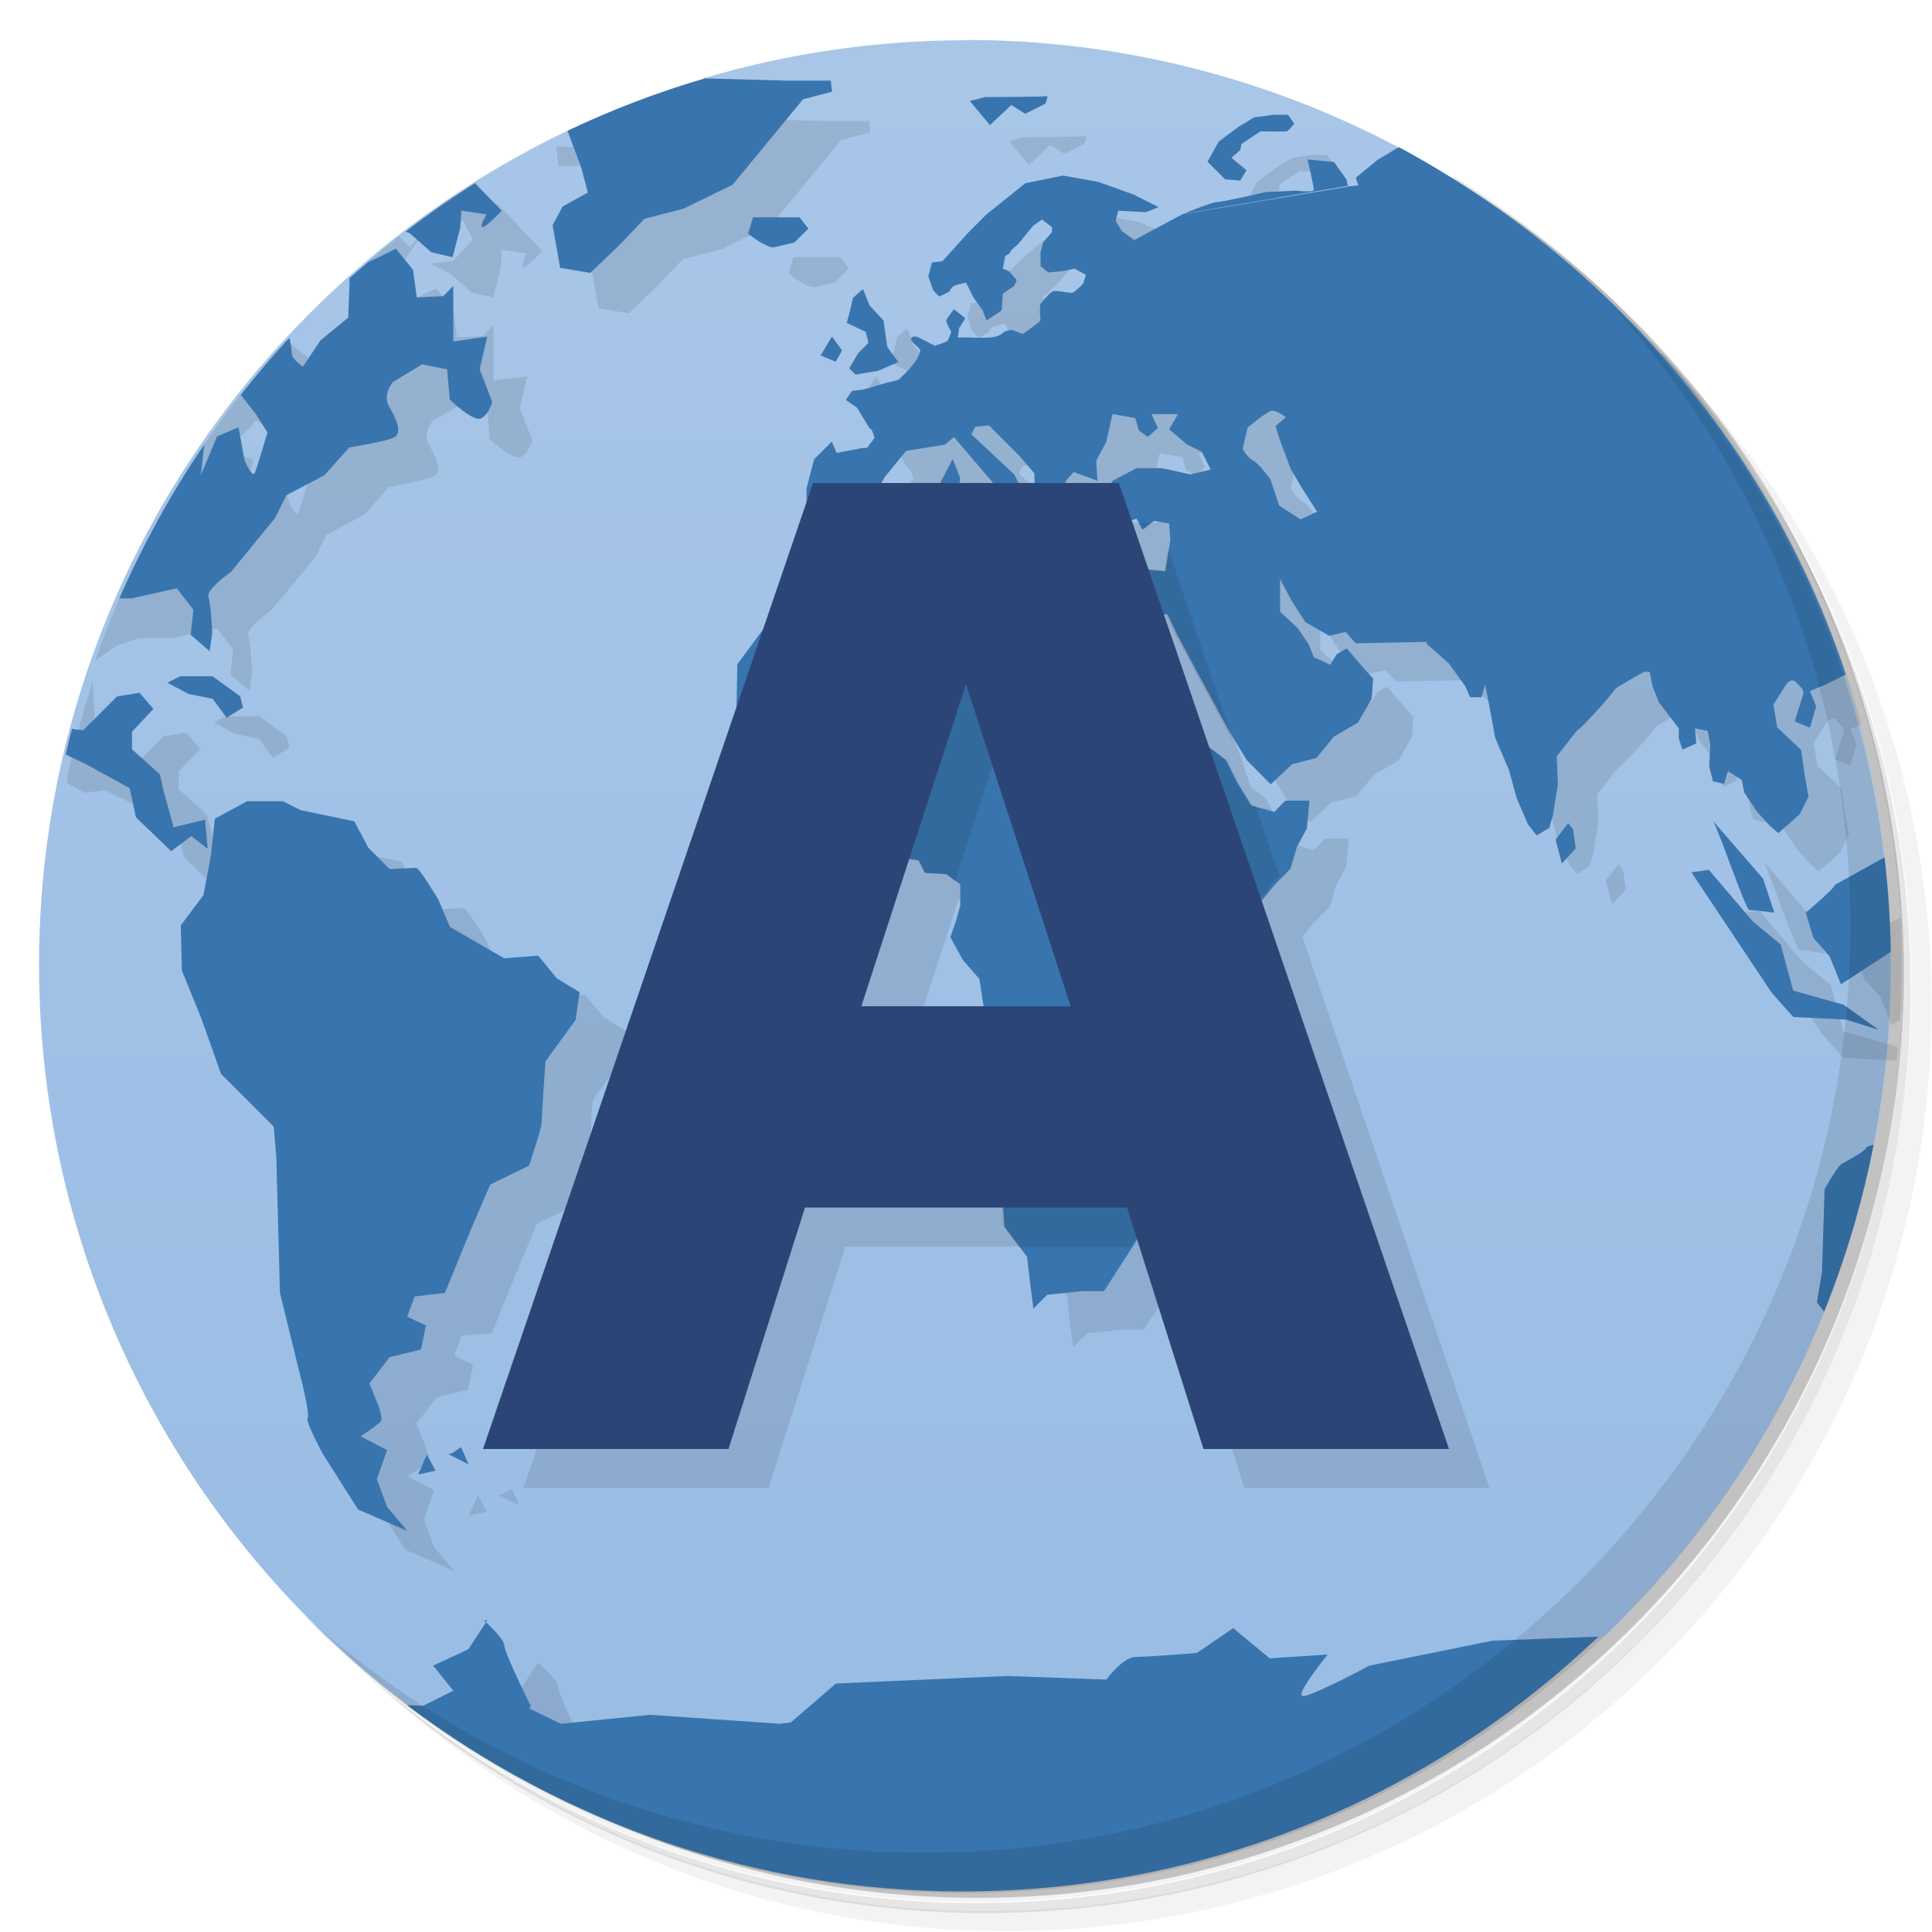 <svg version="1.1" viewBox="0 0 48 48" xmlns="http://www.w3.org/2000/svg">
 <defs>
  <linearGradient id="bg" x2="0" y1="47" y2="1" gradientUnits="userSpaceOnUse">
   <stop style="stop-color:#98bce4" offset="0"/>
   <stop style="stop-color:#a8c6e8" offset="1"/>
  </linearGradient>
 </defs>
 <path d="m36.3 5c5.86 4.06 9.69 10.8 9.69 18.5 0 12.4-10.1 22.5-22.5 22.5-7.67 0-14.4-3.83-18.5-9.69 1.04 1.82 2.31 3.5 3.78 4.97 4.08 3.71 9.51 5.97 15.5 5.97 12.7 0 23-10.3 23-23 0-5.95-2.26-11.4-5.97-15.5-1.47-1.48-3.15-2.74-4.97-3.78zm4.97 3.78c3.85 4.11 6.22 9.64 6.22 15.7 0 12.7-10.3 23-23 23-6.08 0-11.6-2.36-15.7-6.22 4.16 4.14 9.88 6.72 16.2 6.72 12.7 0 23-10.3 23-23 0-6.34-2.58-12.1-6.72-16.2z" style="opacity:.05"/>
 <path d="m41.3 8.78c3.71 4.08 5.97 9.51 5.97 15.5 0 12.7-10.3 23-23 23-5.95 0-11.4-2.26-15.5-5.97 4.11 3.85 9.64 6.22 15.7 6.22 12.7 0 23-10.3 23-23 0-6.08-2.36-11.6-6.22-15.7z" style="opacity:.1"/>
 <path d="m31.2 2.38c8.62 3.15 14.8 11.4 14.8 21.1 0 12.4-10.1 22.5-22.5 22.5-9.71 0-18-6.14-21.1-14.8a23 23 0 0 0 44.9-7 23 23 0 0 0-16-21.9z" style="opacity:.2"/>
 <path d="m24 1c-2.27 0-4.46 0.334-6.53 0.947 1.53 1.05-1.25 2.02-3.2 1.22-7.83 3.67-13.3 11.6-13.3 20.8 0 7.5 3.6 14.2 9.16 18.4 5.84 2.63 21.8 2.63 29.7-1.7 2.37-2.25 4.25-5 5.49-8.07v-2e-3c0.234-1.6 0.666-3.59 1.23-4.15h2e-3c0.282-1.44 0.434-2.92 0.434-4.44 0-0.118-6e-3 -0.234-8e-3 -0.352-0.992-0.648-0.558-1.18-0.156-2.35-0.184-1.58-0.526-3.1-1.01-4.56h-2e-3c-1.83-0.741-7.82-7.74-11.1-13.1-3.2-1.69-6.85-2.65-10.7-2.65z" style="fill:url(#bg)"/>
 <path d="m17 2.91-0.844 0.25-0.969 0.063-0.594 0.438-0.781-0.029 0.063 0.5 1.12-0.031 0.406 1.09 0.156 0.594-0.625 0.344-0.25 0.469 0.188 1.06 0.75 0.125 0.719-0.688 0.625-0.656 0.969-0.25 1.22-0.594 1.75-2.12 0.721-0.188-0.031-0.281h-1.12l-3.47-0.094zm9.97 0.471c-0.055 0.02-1.53 0.029-1.53 0.029l-0.375 0.096 0.5 0.594 0.531-0.5 0.344 0.219 0.5-0.25s0.09-0.211 0.031-0.188zm5.62 0.467v2e-3l-0.471 0.063-0.404 0.25-0.471 0.344-0.279 0.5 0.438 0.438 0.375 0.031 0.156-0.25-0.375-0.313 0.219-0.188 0.031-0.156 0.469-0.313s0.613 8e-3 0.656 0c0.047-0.012 0.188-0.189 0.188-0.189l-0.156-0.219zm3.48 0.578-0.26 0.174-0.625 0.375-0.531 0.438 0.064 0.189-0.25 0.031-0.031-0.156-0.314-0.439-0.654-0.063s0.154 0.664 0.154 0.75c0 0.082-0.438 0.031-0.438 0.031l-0.75 0.031s-1.08 0.25-1.22 0.25c-0.129 0-0.764 0.262-0.813 0.281h-0.062l-0.063 0.063-1.12 0.594-0.313-0.219-0.156-0.25 0.063-0.281 0.688 0.063 0.313-0.125-0.625-0.313-0.875-0.344-0.875-0.156-0.938 0.219-0.969 0.781-0.438 0.438-0.656 0.721-0.25 0.029-0.094 0.346 0.125 0.344s0.137 0.156 0.156 0.156c0.02 0 0.25-0.125 0.25-0.125s0.023-0.117 0.156-0.156c0.129-0.039 0.25-0.064 0.25-0.064l0.188 0.375 0.219 0.314 0.094 0.25s0.363-0.223 0.375-0.25c0.012-0.031 0.031-0.406 0.031-0.406l0.281-0.219s0.07-0.133 0.063-0.156c-8e-3 -0.02-0.188-0.219-0.188-0.219l-0.156-0.064 0.063-0.313s0.125-0.051 0.125-0.094c0-0.039 0.188-0.188 0.188-0.188l0.25-0.281 0.156-0.188 0.219-0.156 0.25 0.188v0.125l-0.219 0.25-0.094 0.25v0.344l0.219 0.156 0.344-0.031 0.314-0.063 0.25 0.156-0.064 0.219s-0.187 0.188-0.25 0.219c-0.055 0.031-0.414-0.063-0.5-0.031-0.094 0.031-0.313 0.344-0.313 0.344s-0.027 0.25 0 0.314c6e-3 0.017 8e-3 0.055 0 0.094l-0.031 0.031-0.375 0.279h-0.031l-0.25-0.094s-0.152 6e-3 -0.219 0.064c-0.063 0.051-0.119 0.106-0.313 0.125-0.191 0.02-0.563 0-0.594 0h-0.219l0.031-0.221 0.156-0.25-0.281-0.219s-0.185 0.23-0.189 0.281c-8e-3 0.055 0.125 0.281 0.125 0.281s-0.063 0.18-0.094 0.219-0.344 0.125-0.344 0.125l-0.406-0.219s-0.18-0.04-0.156 0.063c0.023 0.102 0.221 0.195 0.221 0.281 0 0.082-0.125 0.281-0.125 0.281l-0.156 0.188-0.25 0.25-0.344 0.094s-0.243 0.072-0.314 0.096c-0.063 0.023-0.25 0.063-0.25 0.063l-0.281 0.031-0.125 0.219 0.25 0.188 0.189 0.313s0.125 0.219 0.156 0.219 0.094 0.221 0.094 0.221l-0.189 0.25h-0.094l-0.656 0.125-0.125-0.281-0.438 0.438-0.188 0.719v0.438l-1.06 3.09-0.625 0.846-0.031 1.06-6.28 18.4h6.09l1.91-6h4.91l0.031 0.469 0.563 0.75 0.063 0.594 0.094 0.689 0.344-0.346 0.875-0.094h0.531l0.844-1.28 1.66 5.22h6.09l-4.65-13.7 0.279-0.344 0.406-0.406 0.156-0.531 0.25-0.469 0.063-0.688h-0.594l-0.281 0.281-0.563-0.156-0.344-0.563-0.281-0.563-0.375-0.281-1.12-3.34h0.031l0.25 0.529 0.5 0.939 0.375 0.688 0.406 0.75 0.438 0.719 0.594 0.594 0.531-0.5 0.625-0.156 0.438-0.531 0.596-0.344 0.344-0.594 0.031-0.5-0.281-0.313-0.375-0.438-0.25 0.156-0.156 0.25-0.406-0.189-0.125-0.313-0.281-0.406-0.438-0.406v-0.813l0.281 0.531 0.344 0.531 0.594 0.344 0.406-0.094 0.25 0.281 1.78-0.031-0.031 0.031 0.563 0.5 0.406 0.563 0.125 0.281h0.281l0.094-0.313 0.094 0.469 0.156 0.844 0.344 0.813 0.188 0.688 0.281 0.656 0.219 0.281 0.314-0.188 0.094-0.313 0.125-0.781-0.031-0.689 0.25-0.313s0.266-0.359 0.313-0.375c0.051-0.012 0.625-0.656 0.625-0.656l0.281-0.344 0.313-0.188 0.375-0.219h0.156l0.063 0.344 0.156 0.406 0.5 0.625v0.25l0.094 0.281 0.344-0.156-0.029-0.375 0.313 0.094 0.063 0.344-0.031 0.531 0.094 0.375 0.281 0.063 0.094-0.313 0.346 0.219 0.063 0.313 0.313 0.469 0.313 0.346 0.219 0.188 0.531-0.469 0.219-0.439-0.094-0.5-0.094-0.654-0.594-0.564-0.094-0.563 0.25-0.406s0.16-0.32 0.313-0.156c0.152 0.168 0.227 0.188 0.156 0.375-0.066 0.184-0.188 0.594-0.188 0.594l0.375 0.156 0.156-0.531-0.156-0.375 0.277-0.115c-1.53-5.73-5.22-10.6-10.1-13.6m-24.3 0.457c-0.133 0.09-0.469 0.063-0.469 0.063l-0.064-0.059c-0.179 0.12-0.352 0.246-0.527 0.371l0.156 0.344 0.563-0.094 0.25 0.469-0.5 0.531-0.563 0.063 0.5 0.25 0.531 0.469 0.531 0.125 0.188-0.719 0.031-0.469 0.625 0.094s-0.187 0.344-0.094 0.344c0.102 0 0.469-0.406 0.469-0.406l-1.06-1.12s-0.439-0.344-0.564-0.25zm-1.22 0.779-0.438 0.5-0.27-0.26c-0.42 0.33-0.831 0.67-1.23 1.03 0.361 0.108 0.792 0.289 0.871 0.232 0.129-0.094 0.625-0.875 0.625-0.875zm9.09 0.75-0.125 0.406c0.449 0.348 0.625 0.344 0.625 0.344l0.531-0.125 0.344-0.344-0.219-0.281zm-8.88 0.781s-0.43 0.219-0.844 0.375-0.313 0.5-0.313 0.5l-0.031 0.844-0.688 0.564-0.438 0.656s-0.281-0.189-0.281-0.314-0.063-0.5-0.063-0.5l-0.721-0.563s-0.171-0.133-0.338-0.273c-2.08 2.28-3.71 4.98-4.75 7.95l0.525-0.365 0.563-0.188h0.812l1.12-0.25 0.406 0.531-0.063 0.625 0.469 0.406 0.063-0.469s-0.031-0.719-0.094-0.906c-0.063-0.188 0.563-0.625 0.563-0.625l0.5-0.594 0.594-0.719 0.281-0.564 0.939-0.5 0.625-0.688s0.938-0.175 1.12-0.281c0.191-0.09 0.066-0.434-0.125-0.75-0.191-0.313 0.094-0.625 0.094-0.625l0.719-0.406 0.625 0.094 0.063 0.781s0.59 0.537 0.781 0.439c0.191-0.09 0.281-0.406 0.281-0.406l-0.313-0.814 0.188-0.779-0.844 0.094v-1.38l-0.25 0.281-0.656 0.029-0.094-0.719zm11.7 1-0.25 0.219c-0.063 0.305-0.156 0.625-0.156 0.625l0.471 0.221 0.063 0.279-0.25 0.25-0.219 0.375 0.156 0.156 0.563-0.094 0.5-0.219-0.281-0.375-0.094-0.656-0.344-0.375-0.156-0.406zm-0.781 1.19-0.279 0.469 0.375 0.156 0.154-0.281zm-15.4 1.09 0.656 0.281 0.438 0.563 0.281 0.438s-0.245 0.844-0.313 1c-0.066 0.156-0.25-0.313-0.25-0.313l-0.156-0.813-0.531 0.219-0.406 0.969 0.094-0.813 0.125-0.564-0.654-0.25 0.563-0.531zm26.4 0.75c0.133-0.043 0.375 0.156 0.375 0.156l-0.25 0.219 0.094 0.313 0.281 0.75 0.281 0.469 0.375 0.594-0.406 0.188-0.531-0.344-0.219-0.656s-0.297-0.406-0.438-0.469c-0.133-0.066-0.25-0.281-0.25-0.281l0.125-0.529s0.425-0.359 0.563-0.406zm-3.94 0.063 0.561 0.094 0.094 0.313 0.219 0.156 0.25-0.219-0.154-0.344h0.654l-0.219 0.375 0.439 0.375 0.375 0.188 0.219 0.438-0.5 0.125-0.719-0.154h-0.625l-0.596 0.313-0.029 0.063h-1.16l0.031-0.063 0.188-0.219 0.438 0.156 0.156 0.063-0.031-0.5 0.25-0.469zm-3.06 0.281c0.742 0.742 3.01 3.46-0.439 0.219l0.096-0.188zm-0.877 0.281h2e-3l0.156 1.16v-0.125l-0.189-0.471-0.313 0.596h-1.47l0.094-0.156 0.531-0.656 0.969-0.156zm4.53 2.03h2e-3l0.154 0.279 0.281-0.219 0.375 0.064 0.031 0.404-0.125 0.781-0.344-0.031h-0.063l-0.406-1.25zm-27.1 3.07c-0.265 0.823-0.486 1.66-0.658 2.52l0.455 0.252 0.5-0.064 0.719 0.346 1.09 0.594 0.156 0.719 0.875 0.844 0.5-0.375 0.406 0.313-0.094-0.719-0.75 0.188-0.25-0.906-0.125-0.404-0.689-0.625v-0.439l0.531-0.563-0.344-0.406-0.563 0.094-0.844 0.844-0.688-0.094s-0.313-0.531-0.375-0.656c-0.063-0.125 0.188-0.563 0.188-0.563zm3.32 0.871-0.313 0.156 0.531 0.281 0.594 0.125 0.346 0.469 0.404-0.25-0.063-0.281-0.688-0.5zm1.69 3.09 2e-3 4e-3 -0.813 0.438-0.094 0.906-0.189 1-0.563 0.75 0.031 1.12 0.469 1.16 0.5 1.41 1.31 1.31 0.064 0.75 0.094 3.38 0.469 1.91s0.289 1.1 0.219 1.19c-0.066 0.086 0.375 0.906 0.375 0.906l0.875 1.38 1.22 0.531-0.5-0.594-0.25-0.688 0.25-0.721-0.656-0.344s0.438-0.285 0.5-0.375c0.066-0.09-0.094-0.469-0.094-0.469l-0.188-0.469 0.5-0.656 0.781-0.188 0.125-0.625-0.469-0.219 0.188-0.5 0.75-0.063 0.656-1.62 0.469-1.1 0.969-0.469s0.313-0.927 0.313-1.06c0-0.129 0.094-1.53 0.094-1.53l0.75-1.03 0.094-0.688-0.563-0.344-0.469-0.563-0.844 0.063-1.34-0.781-0.281-0.656s-0.47-0.781-0.563-0.781c-0.09 0-0.656 0.031-0.656 0.031l-0.531-0.531-0.344-0.656-1.34-0.279-0.439-0.221m35.6 0.473c0.113 0.129 0.812 2.22 0.906 2.22 0.086 0 0.625 0.094 0.625 0.094l-0.281-0.844zm-3.59 0.094-0.313 0.406 0.156 0.594 0.344-0.375-0.063-0.469zm-16.4 0.875 0.219 0.031 0.156 0.313c0.868 0.224 1.28 2.23 1.44 3.32h-3l1.19-3.66zm19.9 0.281-0.438 0.063 2 3 0.531 0.594 1.31 0.064 0.012 4e-3c0.01-0.102 0.014-0.206 0.023-0.309l-0.098-0.07-1.25-0.344-0.313-1.16-0.688-0.564-1.09-1.28zm3.51 0.166-0.381 0.211c0 0.09-0.719 0.688-0.719 0.688l0.188 0.625 0.406 0.438 0.281 0.719 0.215-0.143c0.025-0.441 0.041-0.885 0.041-1.33 0-0.404-0.011-0.806-0.031-1.2zm-34.5 14.2-0.219 0.125-0.094 0.031 0.5 0.25zm-0.844 0.156-0.219 0.5 0.438-0.094zm1.5 4.16-4e-3 2e-3 2e-3 2e-3zm-2e-3 4e-3 -0.467 0.684c-0.87 0.372-0.956 0.305-0.375 1.03l1.96 0.442 0.031-0.063s-0.656-1.32-0.656-1.5c0-0.175-0.494-0.588-0.498-0.592z" style="opacity:.1"/>
 <path d="m17.5 1.95c-1.18 0.348-2.32 0.782-3.4 1.3l0.348 0.936 0.156 0.598-0.625 0.346-0.25 0.465 0.188 1.06 0.75 0.125 0.719-0.688 0.625-0.656 0.969-0.25 1.22-0.594 0.721-0.875 1.03-1.25 0.721-0.189-0.031-0.275h-1.12l-2.01-0.055zm8.5 0.439c-0.055 0.02-1.53 0.023-1.53 0.023l-0.375 0.098 0.5 0.598 0.531-0.5 0.344 0.219 0.5-0.25s0.09-0.211 0.031-0.188zm6 0.461-0.379 4e-3 -0.465 0.063-0.41 0.25-0.465 0.35-0.281 0.5 0.438 0.438 0.375 0.031 0.156-0.254-0.375-0.314 0.219-0.188 0.031-0.152 0.469-0.313s0.609 8e-3 0.652 0c0.047-0.012 0.191-0.191 0.191-0.191l-0.156-0.223zm2.75 0.807-0.535 0.322-0.531 0.438 0.064 0.189-0.281 0.031v4e-3l-4.08 0.68 0.016-0.012-1.22 0.654-0.313-0.223-0.152-0.25 0.063-0.254 0.691 0.035 0.313-0.125-0.625-0.314-0.875-0.314-0.875-0.156-0.938 0.191-0.969 0.779-0.439 0.439-0.65 0.719-0.258 0.031-0.092 0.344 0.121 0.344s0.137 0.156 0.156 0.156c0.02 0 0.254-0.125 0.254-0.125s0.023-0.117 0.156-0.156c0.129-0.039 0.25-0.063 0.25-0.063l0.188 0.375 0.225 0.313 0.094 0.25s0.363-0.223 0.375-0.25c0.012-0.031 0.031-0.41 0.031-0.41l0.275-0.188s0.074-0.133 0.066-0.156c-8e-3 -0.02-0.191-0.219-0.191-0.219l-0.15-0.063 0.063-0.316s0.121-0.051 0.121-0.094c0-0.039 0.191-0.189 0.191-0.189l0.223-0.275 0.156-0.189 0.219-0.156 0.25 0.189v0.125l-0.219 0.25-0.066 0.25v0.344l0.191 0.156 0.344-0.031 0.313-0.063 0.277 0.154-0.063 0.221s-0.195 0.188-0.258 0.219c-0.055 0.031-0.406-0.063-0.492-0.031-0.094 0.031-0.316 0.316-0.316 0.316s-0.027 0.249 0 0.313c8e-3 0.022-4e-3 0.068-0.016 0.123l-0.029 0.023-0.375 0.279h-0.031l-0.254-0.094s-0.152 8e-3 -0.219 0.066c-0.063 0.051-0.12 0.102-0.313 0.121-0.191 0.02-0.565 0-0.596 0h-0.219l0.031-0.227 0.156-0.25-0.281-0.223s-0.188 0.23-0.191 0.281c-8e-3 0.055 0.125 0.279 0.125 0.279s-0.063 0.182-0.094 0.221-0.316 0.125-0.316 0.125l-0.434-0.221s-0.18-0.038-0.156 0.064c0.023 0.102 0.225 0.195 0.225 0.281 0 0.082-0.125 0.275-0.125 0.275l-0.152 0.189-0.254 0.254-0.344 0.09s-0.246 0.07-0.316 0.094c-0.063 0.023-0.25 0.066-0.25 0.066l-0.254 0.031-0.152 0.223 0.277 0.191 0.188 0.309s0.125 0.223 0.156 0.223 0.094 0.219 0.094 0.219l-0.188 0.25h-0.098l-0.656 0.125-0.121-0.281-0.439 0.438-0.188 0.721v0.598l0.75 0.406 0.598-0.221 0.594-1.06 0.531-0.652 0.969-0.156 0.221-0.188 1.09 1.28 0.125 0.438 0.316-0.156-0.1-0.375h0.191l-0.121-0.254-1.07-1 0.096-0.188 0.344-0.031 0.75 0.75 0.379 0.441v0.688l0.188 0.125 0.375 0.375 0.277-0.094-0.152-0.566 0.094-0.344 0.188-0.219 0.439 0.156 0.154 0.063-0.029-0.5 0.25-0.469 0.154-0.689 0.564 0.096 0.094 0.313 0.219 0.156 0.25-0.219-0.156-0.346h0.656l-0.219 0.375 0.438 0.375 0.375 0.189 0.219 0.438-0.5 0.121-0.719-0.156h-0.625l-0.594 0.316-0.125 0.188-0.434 0.094 0.188 0.469 0.344 0.406 0.621-0.219 0.156 0.277 0.281-0.219 0.375 0.063 0.031 0.41-0.125 0.777-0.344-0.031-0.406-0.063-0.189 0.465-4.03-1.78-0.566 0.031-0.031 0.313-1.38-0.063-0.434 0.402-0.844 0.031-0.566 0.5-0.344 0.969-0.875 0.691-0.625 0.844-0.031 1.62-0.188 0.5 3.82 2.88 0.406-0.188 0.5 0.063 0.156 0.313 0.529 0.031 0.346 0.25v0.531l-0.125 0.438-0.121 0.344 0.309 0.566 0.41 0.469 0.188 1.19 0.407 4.5 0.031 0.471 0.563 0.75 0.066 0.594 0.09 0.688 0.344-0.344 0.875-0.09h0.535l0.965-1.5c1.8-2.26 1.18-5.56 2.2-7.28l1.07-1.31 0.398-0.406 0.156-0.531 0.25-0.469 0.066-0.691h-0.6l-0.275 0.281-0.564-0.156-0.344-0.563-0.281-0.563-0.656-0.5-0.154-0.813-0.281-0.475-0.311-0.594-0.408-0.719-0.092-0.469 0.436-0.063 0.254 0.531 0.5 0.938 0.375 0.688 0.406 0.75 0.438 0.723 0.594 0.6 0.531-0.5 0.605-0.156 0.434-0.531 0.594-0.344 0.344-0.594 0.035-0.5-0.281-0.316-0.375-0.438-0.254 0.154-0.152 0.254-0.41-0.188-0.125-0.313-0.275-0.41-0.439-0.406v-0.813l0.281 0.531 0.344 0.535 0.594 0.344 0.41-0.094 0.25 0.281 1.78-0.035-0.031 0.035 0.564 0.5 0.408 0.563 0.121 0.277h0.281l0.094-0.311 0.092 0.467 0.154 0.844 0.346 0.813 0.188 0.688 0.281 0.656 0.219 0.277 0.313-0.188 0.09-0.314 0.125-0.775-0.031-0.689 0.25-0.316s0.265-0.359 0.313-0.375c0.051-0.012 0.625-0.65 0.625-0.65l0.281-0.35 0.314-0.188 0.383-0.219h0.145l0.066 0.344 0.156 0.406 0.5 0.652v0.25l0.09 0.281 0.344-0.156-0.031-0.375 0.316 0.066 0.063 0.344-0.027 0.531 0.094 0.375 0.277 0.064 0.094-0.314 0.344 0.219 0.064 0.316 0.313 0.469 0.313 0.344 0.219 0.191 0.531-0.469 0.219-0.441-0.09-0.5-0.094-0.656-0.594-0.563-0.094-0.566 0.254-0.398s0.156-0.32 0.309-0.156c0.152 0.168 0.227 0.188 0.156 0.375-0.066 0.184-0.188 0.598-0.188 0.598l0.375 0.156 0.156-0.531-0.156-0.379 0.379-0.156 0.512-0.256c-1.88-5.66-5.9-10.3-11.1-13.1zm-5.35 1.65-4e-3 6e-3 4.09-0.695-0.031-0.156-0.314-0.438-0.654-0.063s0.154 0.664 0.154 0.75c0 0.082-0.434 0.025-0.434 0.025l-0.75 0.035s-1.09 0.25-1.22 0.25c-0.129 0-0.762 0.262-0.809 0.281l-0.027 4e-3zm-17.6-0.754c-0.593 0.375-1.17 0.775-1.72 1.2l0.104 0.047 0.531 0.465 0.527 0.125 0.191-0.719 0.031-0.438 0.625 0.094s-0.193 0.313-0.1 0.313c0.102 0 0.475-0.406 0.475-0.406l-0.662-0.682zm6.91 0.846-0.125 0.406c0.449 0.348 0.625 0.344 0.625 0.344l0.527-0.125 0.348-0.344-0.223-0.281zm-8.87 0.773s-0.33 0.183-0.684 0.334c-0.159 0.136-0.318 0.27-0.473 0.41-4e-3 0.062 0 0.131 0 0.131l-0.031 0.844-0.688 0.563-0.439 0.656s-0.275-0.188-0.275-0.313c0-0.108-0.043-0.335-0.057-0.406-0.421 0.455-0.823 0.928-1.21 1.42l0.387 0.498 0.275 0.434s-0.246 0.844-0.313 1c-0.066 0.156-0.258-0.313-0.258-0.313l-0.148-0.814-0.531 0.225-0.406 0.965 0.086-0.76c-0.818 1.2-1.52 2.48-2.11 3.82h0.309l1.12-0.25 0.41 0.531-0.066 0.625 0.469 0.406 0.066-0.441s-0.031-0.719-0.094-0.906c-0.063-0.188 0.563-0.625 0.563-0.625l0.5-0.613 0.594-0.727 0.281-0.563 0.941-0.496 0.621-0.691s0.938-0.148 1.12-0.254c0.191-0.09 0.066-0.434-0.125-0.75-0.191-0.313 0.094-0.625 0.094-0.625l0.719-0.434 0.621 0.121 0.066 0.754s0.586 0.563 0.777 0.465c0.191-0.09 0.279-0.406 0.279-0.406l-0.313-0.813 0.188-0.811-0.844 0.121v-1.38l-0.25 0.254-0.656 0.031-0.094-0.688-0.434-0.531zm11.6 1.01-0.25 0.219c-0.063 0.305-0.152 0.621-0.152 0.621l0.473 0.223 0.064 0.277-0.256 0.254-0.219 0.375 0.156 0.156 0.563-0.094 0.5-0.219-0.275-0.375-0.094-0.656-0.346-0.375zm-0.77 1.18-0.281 0.469 0.375 0.156 0.156-0.281zm10.9 1.85c0.133-0.043 0.375 0.154 0.375 0.154l-0.254 0.221 0.096 0.313 0.279 0.75 0.277 0.469 0.379 0.594-0.41 0.191-0.531-0.344-0.219-0.656s-0.299-0.406-0.439-0.469c-0.133-0.066-0.25-0.281-0.25-0.281l0.125-0.531s0.428-0.359 0.564-0.406l8e-3 -4e-3zm-7.9 1.19-0.375 0.719 0.275 0.281 0.254-0.223 0.031-0.309-0.186-0.469zm-19.2 5.4v4e-3l-0.313 0.156 0.527 0.279 0.602 0.121 0.344 0.469 0.406-0.25-0.066-0.279-0.688-0.5h-0.813zm-0.998 0.41-0.563 0.09-0.844 0.844-0.277-0.037c-0.056 0.211-0.106 0.424-0.156 0.637l0.5 0.238 1.09 0.598 0.156 0.725 0.875 0.84 0.5-0.375 0.406 0.316-0.063-0.725-0.781 0.191-0.25-0.906-0.094-0.41-0.691-0.621v-0.438l0.531-0.566-0.344-0.4zm2.68 2.68-2e-3 8e-3 -0.813 0.441-0.094 0.9-0.189 1-0.563 0.75 0.027 1.12 0.473 1.16 0.5 1.41 1.31 1.31 0.064 0.75 0.09 3.38 0.469 1.91s0.289 1.1 0.219 1.19c-0.066 0.086 0.379 0.902 0.379 0.902l0.875 1.38 1.22 0.531-0.5-0.598-0.254-0.689 0.254-0.719-0.656-0.344s0.438-0.285 0.5-0.375c0.066-0.09-0.094-0.469-0.094-0.469l-0.188-0.469 0.5-0.652 0.781-0.191 0.121-0.598-0.465-0.219 0.188-0.5 0.75-0.09 0.656-1.6 0.469-1.09 0.965-0.471s0.313-0.928 0.313-1.06c0-0.129 0.094-1.53 0.094-1.53l0.75-1.03 0.1-0.688-0.566-0.344-0.465-0.566-0.844 0.066-1.35-0.781-0.275-0.656s-0.473-0.809-0.566-0.809c-0.09 0-0.656 0.029-0.656 0.029l-0.527-0.529-0.348-0.656-1.34-0.281-0.434-0.219h-0.875zm36.4 0.496c0.113 0.129 0.816 2.22 0.91 2.22 0.086 0 0.621 0.066 0.621 0.066l-0.281-0.846zm-3.59 0.064-0.314 0.406 0.156 0.598 0.344-0.375-0.064-0.473-0.121-0.156zm7.86 0.848-1.24 0.686c0 0.09-0.719 0.688-0.719 0.688l0.188 0.625 0.406 0.465 0.281 0.691 1.24-0.807c-0.012-0.793-0.066-1.58-0.156-2.35zm-4.36 0.309-0.439 0.064 2 3 0.531 0.594 1.31 0.064 0.813 0.256-0.875-0.625-1.25-0.35-0.313-1.15-0.689-0.566-1.09-1.28 6e-3 -6e-3zm4.09 6.83c-0.107 0.028-0.181 0.056-0.188 0.078-0.02 0.086-0.563 0.375-0.563 0.375-0.113 0-0.469 0.656-0.469 0.656l-0.066 2.06-0.125 0.75 0.18 0.23c0.535-1.33 0.951-2.72 1.23-4.15h-2e-3zm-35.1 7.51 2e-3 4e-3 4e-3 -4e-3zm2e-3 4e-3 -0.217 0.148-0.094 0.031 0.5 0.25-0.189-0.43zm-0.85 0.18 2e-3 4e-3 2e-3 -4e-3zm2e-3 4e-3 -0.217 0.496 0.434-0.094zm1.5 4.12-0.469 0.719-0.875 0.406 0.5 0.625-0.754 0.375-0.398-0.02c3.85 2.91 8.65 4.63 13.8 4.63 6.14 0 11.7-2.41 15.8-6.33l-2.63 0.1-3.06 0.621s-1.48 0.793-1.66 0.754c-0.18-0.043 0.625-1.03 0.625-1.03l-1.44 0.094-0.906-0.75-0.906 0.617s-1.21 0.098-1.52 0.098c-0.316 0-0.725 0.563-0.725 0.563l-2.47-0.09-4.25 0.188-1.12 0.967-0.275 0.033-3.22-0.223-2.22 0.223-0.777-0.379 0.031-0.063s-0.656-1.32-0.656-1.5c0-0.176-0.5-0.621-0.5-0.621l-4e-3 -6e-3z" style="fill:#3875ae"/>
 <path d="m40 7.53c3.71 4.08 5.97 9.51 5.97 15.5 0 12.7-10.3 23-23 23-5.95 0-11.4-2.26-15.5-5.97 4.18 4.29 10 6.97 16.5 6.97 12.7 0 23-10.3 23-23 0-6.46-2.68-12.3-6.97-16.5z" style="opacity:.1"/>
 <path d="m22.3 21.3 0.5 0.063 0.156 0.313 0.531 0.031 0.25 0.188 1.25-3.91 2.59 8s-3.44 1.06-2.69 4l0.031 0.469 0.406 0.531h2.75l0.281-0.438 2.19-7.28 1.06-1.31 0.188-0.188-0.594-1.75-0.156-0.031-0.344-0.563-0.281-0.563-0.656-0.5-0.156-0.813-0.281-0.469-0.813-1.78 0.438-0.063 0.25 0.531 0.5 0.938 0.375 0.688 0.406 0.75 0.156 0.281-1.62-4.81-0.094 0.563-0.344-0.031-0.406-0.063c-6.53 4.14-7.86 1.47-5.88 7.22zm5.97-8.31 0.094 0.156 0.188-0.156h-0.281" style="fill-opacity:.098"/>
 <path d="m20.2 12-8.2 24h6.1l1.9-6h8l1.9 6h6.1l-8.2-24m-6.4 13 2.6-8 2.6 8" style="fill:#2c4577"/>
</svg>
